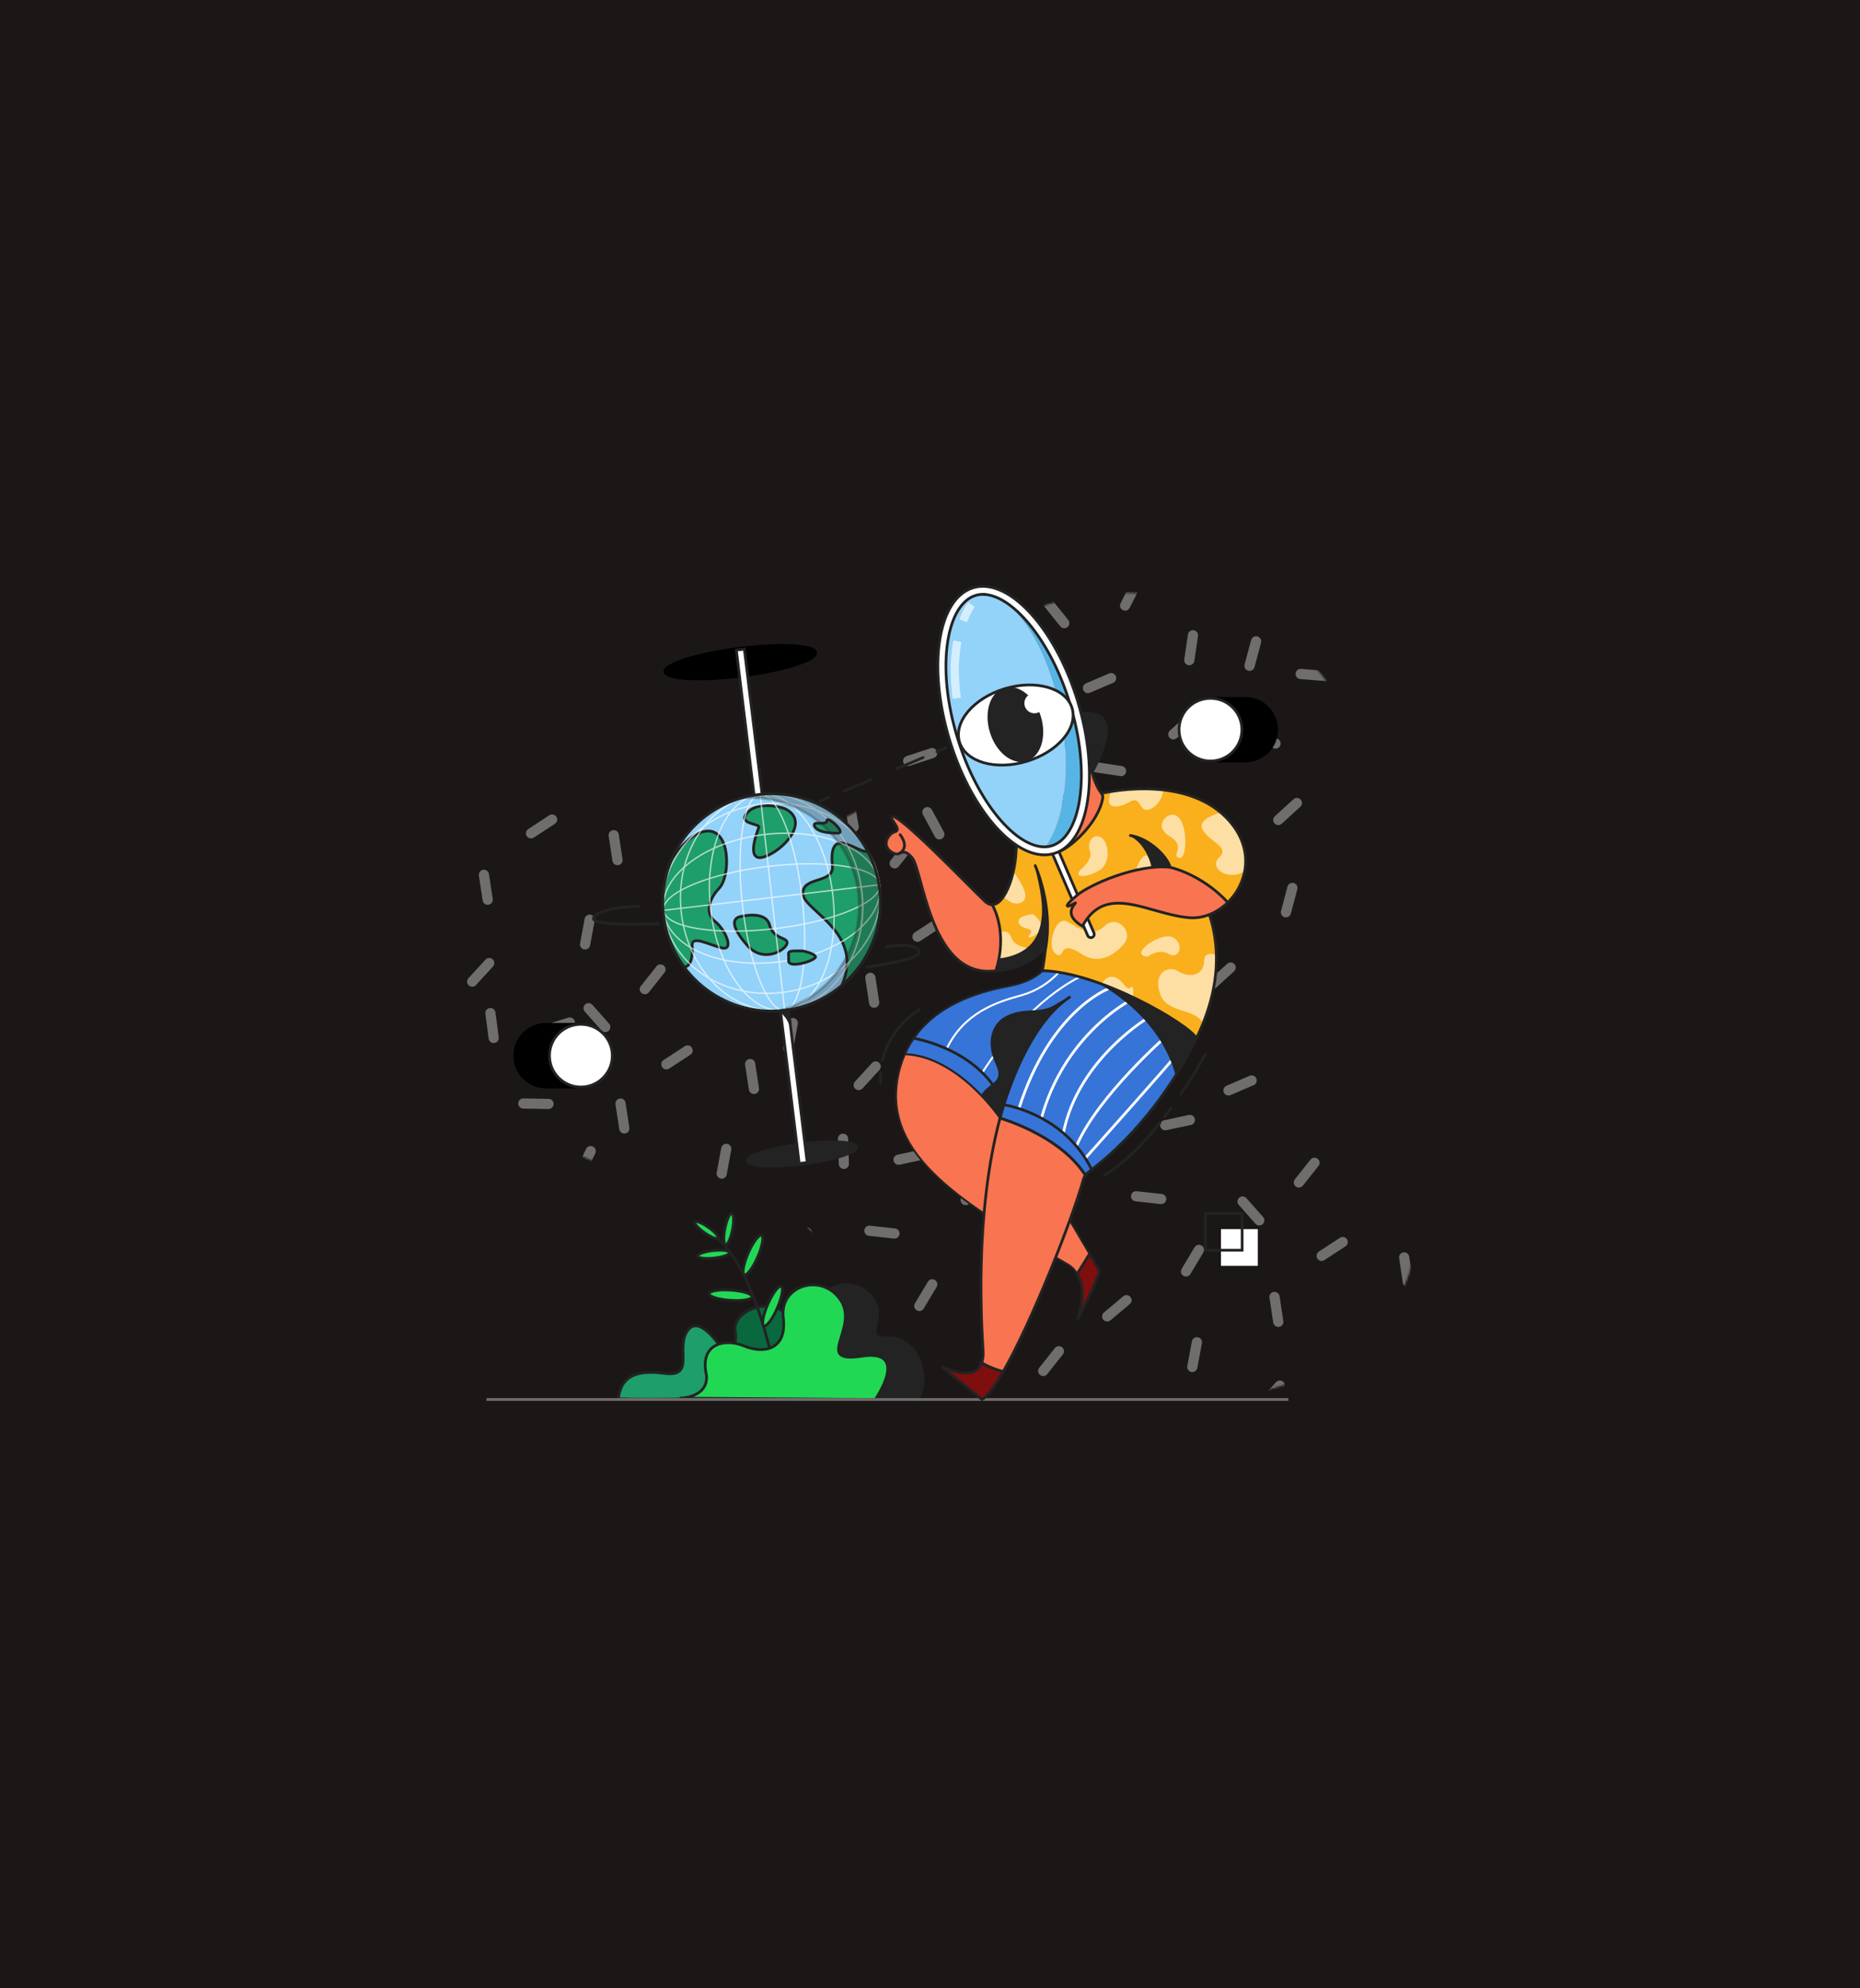 <svg width="958" height="1024" viewBox="0 0 958 1024" fill="none" xmlns="http://www.w3.org/2000/svg">
<rect width="958" height="1024" fill="#1C1717"/>
<mask id="mask0_257087_979" style="mask-type:luminance" maskUnits="userSpaceOnUse" x="229" y="305" width="500" height="417">
<path fill-rule="evenodd" clip-rule="evenodd" d="M401.704 430.866C401.704 430.866 454.881 423.538 461.492 394.806C468.104 366.075 516.698 279.504 623.15 312.699C750.761 352.499 674.085 462.164 658.585 479.88C643.085 497.595 635.332 565.575 696.232 587.125C757.132 608.675 740.497 731.364 583.556 721.429C426.616 711.493 444.881 608.752 355.758 608.164C266.635 607.577 202.958 520.255 239.499 448.694C276.04 377.132 385.099 439.298 401.704 430.866Z" fill="white"/>
</mask>
<g mask="url(#mask0_257087_979)">
<g opacity="0.37">
<path xmlns="http://www.w3.org/2000/svg" d="M382.205 348.109C403.654 345.37 420.636 339.989 420.137 336.091C419.637 332.192 401.844 331.252 380.396 333.991C358.947 336.73 341.964 342.111 342.464 346.009C342.964 349.908 360.756 350.848 382.205 348.109Z" fill="#232323" stroke="#232323" stroke-width="1.41"/>
<path d="M690.129 637.519C691.343 636.725 692.972 637.065 693.768 638.277C694.564 639.49 694.225 641.116 693.011 641.91L682.149 649.014C680.935 649.808 679.306 649.468 678.51 648.256C677.714 647.043 678.053 645.417 679.267 644.623L690.129 637.519Z" fill="white"/>
<path d="M653.846 668.39C653.627 666.954 654.614 665.614 656.05 665.396C657.485 665.178 658.826 666.166 659.045 667.601L660.994 680.405C661.212 681.84 660.226 683.181 658.79 683.399C657.354 683.616 656.013 682.629 655.795 681.194L653.846 668.39Z" fill="white"/>
<path d="M674.985 597.247C675.887 596.11 677.541 595.919 678.679 596.819C679.817 597.719 680.009 599.37 679.106 600.507L671.046 610.663C670.143 611.8 668.489 611.991 667.351 611.091C666.213 610.191 666.022 608.539 666.924 607.403L674.985 597.247Z" fill="white"/>
<path d="M720.616 648.016C720.397 646.58 721.384 645.24 722.82 645.022C724.255 644.804 725.596 645.792 725.815 647.227L727.764 660.031C727.982 661.466 726.996 662.807 725.56 663.025C724.124 663.242 722.783 662.255 722.565 660.819L720.616 648.016Z" fill="white"/>
<path d="M657.239 711.878C658.219 710.807 659.882 710.732 660.954 711.71C662.026 712.687 662.101 714.348 661.122 715.418L652.367 724.986C651.387 726.056 649.724 726.132 648.652 725.154C647.58 724.176 647.504 722.516 648.484 721.446L657.239 711.878Z" fill="white"/>
<path d="M708.317 690.842C708.581 689.415 709.953 688.471 711.381 688.735C712.809 688.998 713.752 690.369 713.488 691.797L711.128 704.532C710.864 705.96 709.491 706.903 708.064 706.64C706.636 706.376 705.692 705.005 705.957 703.577L708.317 690.842Z" fill="white"/>
<path d="M613.887 690.837C614.151 689.409 615.523 688.465 616.951 688.729C618.379 688.993 619.322 690.364 619.058 691.792L616.698 704.527C616.433 705.954 615.061 706.898 613.633 706.634C612.205 706.371 611.262 704.999 611.527 703.572L613.887 690.837Z" fill="white"/>
<path d="M638.021 620.565C637.06 619.478 637.163 617.819 638.252 616.86C639.341 615.901 641.002 616.004 641.964 617.091L650.555 626.805C651.516 627.892 651.413 629.551 650.324 630.51C649.236 631.47 647.574 631.366 646.613 630.279L638.021 620.565Z" fill="white"/>
<path d="M352.693 538.835C353.912 538.038 355.548 538.379 356.347 539.597C357.145 540.815 356.805 542.448 355.586 543.245L344.677 550.374C343.458 551.171 341.823 550.83 341.024 549.612C340.225 548.394 340.566 546.761 341.785 545.965L352.693 538.835Z" fill="white"/>
<path d="M317.008 568.8C316.79 567.364 317.777 566.024 319.212 565.806C320.648 565.589 321.989 566.576 322.208 568.011L324.157 580.815C324.375 582.251 323.388 583.591 321.953 583.809C320.517 584.026 319.176 583.039 318.957 581.604L317.008 568.8Z" fill="white"/>
<path d="M338.125 497.686C339.027 496.549 340.681 496.357 341.819 497.258C342.957 498.158 343.149 499.809 342.247 500.946L334.186 511.102C333.284 512.238 331.63 512.43 330.491 511.53C329.353 510.63 329.162 508.978 330.064 507.842L338.125 497.686Z" fill="white"/>
<path d="M383.767 548.427C383.548 546.991 384.535 545.651 385.971 545.433C387.406 545.216 388.747 546.203 388.966 547.638L390.915 560.442C391.133 561.878 390.147 563.218 388.711 563.436C387.275 563.653 385.934 562.666 385.716 561.231L383.767 548.427Z" fill="white"/>
<path d="M320.405 612.301C321.385 611.231 323.048 611.155 324.12 612.133C325.192 613.111 325.267 614.771 324.288 615.842L315.533 625.409C314.553 626.48 312.89 626.555 311.818 625.577C310.746 624.6 310.67 622.939 311.65 621.869L320.405 612.301Z" fill="white"/>
<path d="M371.482 591.249C371.747 589.821 373.119 588.878 374.547 589.141C375.975 589.405 376.918 590.776 376.653 592.204L374.294 604.939C374.029 606.366 372.657 607.31 371.229 607.046C369.801 606.783 368.858 605.412 369.123 603.984L371.482 591.249Z" fill="white"/>
<path d="M277.058 591.244C277.323 589.816 278.695 588.872 280.123 589.136C281.551 589.4 282.494 590.771 282.229 592.199L279.869 604.933C279.605 606.361 278.233 607.305 276.805 607.041C275.377 606.777 274.434 605.406 274.698 603.978L277.058 591.244Z" fill="white"/>
<path d="M301.18 520.999C300.219 519.912 300.322 518.253 301.411 517.294C302.499 516.334 304.161 516.438 305.122 517.525L313.714 527.239C314.675 528.326 314.572 529.985 313.483 530.944C312.395 531.904 310.733 531.8 309.771 530.713L301.18 520.999Z" fill="white"/>
<path d="M282.914 419.908C284.128 419.114 285.757 419.453 286.553 420.666C287.349 421.879 287.01 423.505 285.796 424.299L274.934 431.403C273.72 432.197 272.091 431.857 271.295 430.645C270.499 429.432 270.838 427.805 272.052 427.012L282.914 419.908Z" fill="white"/>
<path d="M246.635 450.962C246.417 449.525 247.406 448.183 248.843 447.966C250.281 447.748 251.623 448.737 251.842 450.175L253.788 462.996C254.006 464.433 253.017 465.775 251.579 465.993C250.142 466.21 248.8 465.221 248.581 463.783L246.635 450.962Z" fill="white"/>
<path d="M267.747 379.645C268.649 378.508 270.303 378.316 271.441 379.216C272.58 380.117 272.771 381.768 271.869 382.905L263.808 393.061C262.906 394.197 261.252 394.389 260.113 393.489C258.975 392.588 258.784 390.937 259.686 389.801L267.747 379.645Z" fill="white"/>
<path d="M313.494 430.576C313.276 429.138 314.264 427.797 315.702 427.579C317.139 427.362 318.482 428.351 318.7 429.788L320.646 442.609C320.864 444.047 319.876 445.389 318.438 445.606C317 445.824 315.658 444.834 315.44 443.397L313.494 430.576Z" fill="white"/>
<path d="M250.037 494.257C251.016 493.186 252.68 493.111 253.752 494.089C254.824 495.066 254.899 496.727 253.92 497.797L245.165 507.365C244.185 508.436 242.522 508.511 241.45 507.533C240.377 506.556 240.302 504.895 241.282 503.825L250.037 494.257Z" fill="white"/>
<path d="M301.123 473.208C301.388 471.78 302.76 470.837 304.188 471.1C305.616 471.364 306.559 472.735 306.295 474.163L303.935 486.898C303.67 488.325 302.298 489.269 300.87 489.005C299.442 488.742 298.499 487.371 298.764 485.943L301.123 473.208Z" fill="white"/>
<path d="M230.813 402.963C229.852 401.876 229.955 400.217 231.043 399.258C232.132 398.299 233.794 398.402 234.755 399.489L243.346 409.203C244.308 410.29 244.205 411.949 243.116 412.908C242.027 413.868 240.366 413.764 239.404 412.677L230.813 402.963Z" fill="white"/>
<path d="M282.569 565.956C284.018 565.981 285.172 567.177 285.147 568.626C285.122 570.076 283.926 571.23 282.477 571.205L269.487 570.979C268.038 570.953 266.883 569.758 266.909 568.309C266.934 566.859 268.13 565.705 269.579 565.73L282.569 565.956Z" fill="white"/>
<path d="M235.191 571.09C235.819 569.781 237.39 569.228 238.7 569.854C240.009 570.48 240.562 572.048 239.934 573.357L234.329 585.04C233.701 586.349 232.13 586.903 230.821 586.276C229.511 585.65 228.958 584.082 229.586 582.773L235.191 571.09Z" fill="white"/>
<path d="M292.701 524.123C294.085 523.691 295.558 524.462 295.992 525.845C296.426 527.229 295.655 528.701 294.271 529.133L281.874 533.004C280.49 533.436 279.016 532.665 278.583 531.282C278.149 529.898 278.92 528.426 280.304 527.994L292.701 524.123Z" fill="white"/>
<path d="M301.866 591.731C302.494 590.422 304.065 589.868 305.375 590.494C306.685 591.12 307.237 592.689 306.609 593.998L301.004 605.681C300.377 606.99 298.806 607.543 297.496 606.917C296.186 606.291 295.634 604.722 296.262 603.413L301.866 591.731Z" fill="white"/>
<path d="M267.582 620.24C268.604 619.21 270.269 619.202 271.301 620.222C272.333 621.241 272.341 622.903 271.32 623.934L262.186 633.143C261.165 634.174 259.5 634.182 258.468 633.162C257.436 632.142 257.427 630.481 258.449 629.45L267.582 620.24Z" fill="white"/>
<path d="M249.988 522.126C249.799 520.689 250.811 519.371 252.249 519.182C253.687 518.994 255.006 520.006 255.195 521.444L256.881 534.265C257.07 535.703 256.058 537.021 254.62 537.209C253.183 537.398 251.864 536.385 251.675 534.947L249.988 522.126Z" fill="white"/>
<path d="M481.965 473.163C483.179 472.369 484.808 472.709 485.604 473.921C486.4 475.134 486.061 476.76 484.847 477.554L473.985 484.658C472.771 485.452 471.142 485.112 470.346 483.9C469.55 482.687 469.889 481.061 471.103 480.267L481.965 473.163Z" fill="white"/>
<path d="M445.692 504.02C445.474 502.584 446.46 501.244 447.896 501.026C449.332 500.808 450.673 501.796 450.891 503.231L452.84 516.035C453.059 517.47 452.072 518.811 450.636 519.028C449.201 519.246 447.86 518.259 447.641 516.823L445.692 504.02Z" fill="white"/>
<path d="M466.811 432.89C467.713 431.753 469.368 431.561 470.506 432.462C471.644 433.362 471.835 435.013 470.933 436.15L462.872 446.306C461.97 447.442 460.316 447.634 459.178 446.734C458.04 445.834 457.848 444.182 458.75 443.046L466.811 432.89Z" fill="white"/>
<path d="M512.456 483.647C512.238 482.211 513.224 480.871 514.66 480.653C516.096 480.435 517.437 481.423 517.655 482.858L519.604 495.662C519.823 497.097 518.836 498.438 517.4 498.655C515.965 498.873 514.624 497.886 514.405 496.45L512.456 483.647Z" fill="white"/>
<path d="M449.09 547.516C450.07 546.446 451.733 546.37 452.805 547.348C453.877 548.326 453.952 549.986 452.973 551.057L444.218 560.624C443.238 561.695 441.575 561.77 440.503 560.792C439.431 559.815 439.356 558.154 440.335 557.084L449.09 547.516Z" fill="white"/>
<path d="M500.169 526.47C500.434 525.042 501.806 524.099 503.234 524.362C504.662 524.626 505.605 525.997 505.34 527.425L502.981 540.16C502.716 541.588 501.344 542.531 499.916 542.268C498.488 542.004 497.545 540.633 497.81 539.205L500.169 526.47Z" fill="white"/>
<path d="M405.739 526.465C406.003 525.037 407.375 524.093 408.803 524.357C410.231 524.621 411.174 525.992 410.91 527.42L408.55 540.154C408.285 541.582 406.913 542.526 405.485 542.262C404.057 541.999 403.114 540.627 403.379 539.2L405.739 526.465Z" fill="white"/>
<path d="M429.862 456.209C428.901 455.122 429.004 453.463 430.093 452.503C431.181 451.544 432.843 451.647 433.804 452.734L442.396 462.448C443.357 463.535 443.254 465.194 442.165 466.154C441.077 467.113 439.415 467.01 438.454 465.923L429.862 456.209Z" fill="white"/>
<path d="M543.313 694.326C544.215 693.19 545.869 692.998 547.007 693.898C548.145 694.798 548.337 696.45 547.435 697.586L539.374 707.742C538.472 708.879 536.818 709.071 535.679 708.17C534.541 707.27 534.35 705.619 535.252 704.482L543.313 694.326Z" fill="white"/>
<path d="M506.345 717.638C505.384 716.552 505.487 714.893 506.576 713.933C507.664 712.974 509.326 713.077 510.287 714.164L518.879 723.878C519.84 724.965 519.737 726.624 518.648 727.584C517.56 728.543 515.898 728.44 514.936 727.353L506.345 717.638Z" fill="white"/>
<path d="M678.526 509.493C679.861 510.058 680.483 511.597 679.917 512.93C679.351 514.264 677.81 514.887 676.475 514.323L664.526 509.266C663.191 508.701 662.569 507.162 663.135 505.829C663.701 504.495 665.242 503.872 666.577 504.436L678.526 509.493Z" fill="white"/>
<path d="M632.079 496.377C633.152 495.4 634.814 495.476 635.793 496.547C636.772 497.618 636.696 499.278 635.624 500.255L626.033 508.991C624.961 509.968 623.298 509.892 622.319 508.821C621.34 507.75 621.416 506.09 622.488 505.113L632.079 496.377Z" fill="white"/>
<path d="M703.01 474.387C704.455 474.505 705.531 475.771 705.413 477.216C705.295 478.661 704.028 479.737 702.583 479.619L689.635 478.566C688.19 478.448 687.114 477.181 687.232 475.737C687.35 474.292 688.617 473.216 690.062 473.333L703.01 474.387Z" fill="white"/>
<path d="M686.135 540.479C687.207 539.502 688.87 539.578 689.849 540.649C690.828 541.72 690.752 543.38 689.679 544.357L680.089 553.093C679.016 554.07 677.353 553.994 676.374 552.923C675.396 551.852 675.472 550.192 676.544 549.215L686.135 540.479Z" fill="white"/>
<path d="M597.727 523.37C599.16 523.588 600.145 524.927 599.926 526.36C599.707 527.793 598.368 528.778 596.935 528.559L584.092 526.605C582.659 526.386 581.674 525.048 581.893 523.615C582.112 522.182 583.451 521.197 584.885 521.415L597.727 523.37Z" fill="white"/>
<path d="M643.636 554.083C644.969 553.511 646.514 554.127 647.087 555.459C647.661 556.791 647.045 558.334 645.713 558.906L633.78 564.026C632.447 564.598 630.902 563.981 630.329 562.65C629.755 561.318 630.371 559.775 631.703 559.203L643.636 554.083Z" fill="white"/>
<path d="M591.189 475.69C592.521 475.118 594.066 475.734 594.64 477.066C595.213 478.398 594.598 479.941 593.266 480.513L581.333 485.633C580 486.205 578.455 485.589 577.881 484.257C577.308 482.925 577.923 481.382 579.256 480.81L591.189 475.69Z" fill="white"/>
<path d="M663.111 456.669C663.483 455.265 664.923 454.428 666.327 454.799C667.73 455.169 668.567 456.608 668.195 458.011L664.876 470.532C664.504 471.935 663.065 472.773 661.661 472.402C660.257 472.031 659.42 470.593 659.792 469.189L663.111 456.669Z" fill="white"/>
<path d="M658.003 380.539C659.337 381.106 659.959 382.646 659.391 383.98C658.823 385.314 657.28 385.937 655.945 385.37L643.992 380.298C642.657 379.731 642.035 378.191 642.604 376.857C643.172 375.523 644.714 374.9 646.049 375.467L658.003 380.539Z" fill="white"/>
<path d="M612.155 367.543C613.228 366.566 614.891 366.642 615.869 367.713C616.848 368.784 616.772 370.444 615.7 371.421L606.109 380.157C605.037 381.134 603.374 381.058 602.395 379.987C601.416 378.916 601.492 377.256 602.565 376.279L612.155 367.543Z" fill="white"/>
<path d="M683.085 345.56C684.53 345.678 685.606 346.944 685.488 348.389C685.37 349.834 684.103 350.91 682.658 350.792L669.709 349.739C668.264 349.621 667.189 348.355 667.307 346.91C667.425 345.465 668.692 344.389 670.137 344.506L683.085 345.56Z" fill="white"/>
<path d="M666.204 411.651C667.277 410.674 668.94 410.75 669.919 411.821C670.898 412.892 670.822 414.552 669.749 415.529L660.159 424.265C659.086 425.242 657.423 425.166 656.444 424.095C655.465 423.024 655.541 421.364 656.614 420.387L666.204 411.651Z" fill="white"/>
<path d="M577.803 394.534C579.236 394.752 580.22 396.091 580.002 397.524C579.783 398.957 578.443 399.942 577.01 399.724L564.168 397.769C562.734 397.55 561.75 396.212 561.969 394.779C562.188 393.346 563.527 392.361 564.96 392.579L577.803 394.534Z" fill="white"/>
<path d="M623.711 425.245C625.044 424.673 626.589 425.289 627.162 426.621C627.736 427.952 627.121 429.496 625.788 430.067L613.855 435.188C612.522 435.759 610.977 435.143 610.404 433.811C609.83 432.48 610.446 430.937 611.778 430.365L623.711 425.245Z" fill="white"/>
<path d="M571.264 346.852C572.597 346.28 574.142 346.896 574.715 348.228C575.289 349.56 574.673 351.103 573.341 351.675L561.408 356.795C560.075 357.367 558.53 356.751 557.957 355.419C557.383 354.087 557.999 352.544 559.331 351.972L571.264 346.852Z" fill="white"/>
<path d="M644.409 329.651C644.787 328.242 646.235 327.406 647.644 327.783C649.052 328.16 649.888 329.607 649.51 331.016L646.136 343.579C645.758 344.987 644.31 345.823 642.901 345.446C641.492 345.069 640.657 343.622 641.035 342.214L644.409 329.651Z" fill="white"/>
<path d="M442.282 425.473C442.529 426.91 441.564 428.275 440.126 428.522C438.689 428.768 437.323 427.803 437.076 426.365L434.87 413.544C434.623 412.107 435.588 410.741 437.025 410.495C438.463 410.249 439.829 411.214 440.076 412.652L442.282 425.473Z" fill="white"/>
<path d="M429.079 380.995C430.481 381.361 431.32 382.795 430.952 384.198C430.584 385.6 429.148 386.44 427.746 386.073L415.18 382.786C413.777 382.42 412.938 380.986 413.306 379.583C413.674 378.181 415.11 377.342 416.512 377.708L429.079 380.995Z" fill="white"/>
<path d="M486.128 428.472C486.817 429.75 486.338 431.343 485.059 432.03C483.781 432.717 482.186 432.237 481.497 430.96L475.349 419.551C474.66 418.274 475.138 416.681 476.417 415.994C477.696 415.307 479.291 415.786 479.98 417.064L486.128 428.472Z" fill="white"/>
<path d="M421.386 450.268C422.789 450.635 423.627 452.069 423.259 453.471C422.891 454.874 421.456 455.713 420.053 455.346L407.487 452.06C406.085 451.693 405.246 450.259 405.614 448.857C405.982 447.454 407.417 446.615 408.82 446.982L421.386 450.268Z" fill="white"/>
<path d="M387.695 366.882C388.293 368.205 387.704 369.76 386.38 370.356C385.057 370.952 383.499 370.363 382.901 369.04L377.568 357.231C376.97 355.908 377.559 354.352 378.883 353.757C380.206 353.161 381.764 353.75 382.362 355.073L387.695 366.882Z" fill="white"/>
<path d="M386.404 421.486C387.609 422.297 387.926 423.93 387.112 425.134C386.299 426.337 384.664 426.655 383.459 425.843L372.681 418.584C371.476 417.773 371.159 416.14 371.972 414.937C372.786 413.733 374.421 413.416 375.626 414.227L386.404 421.486Z" fill="white"/>
<path d="M424.24 335.488C425.446 336.294 425.768 337.924 424.961 339.128C424.153 340.333 422.52 340.656 421.314 339.85L410.523 332.639C409.317 331.833 408.995 330.203 409.803 328.999C410.61 327.794 412.243 327.471 413.449 328.277L424.24 335.488Z" fill="white"/>
<path d="M479.286 385.391C480.664 384.941 482.147 385.694 482.599 387.071C483.05 388.449 482.299 389.931 480.92 390.381L468.574 394.412C467.196 394.861 465.713 394.109 465.261 392.732C464.81 391.354 465.561 389.872 466.939 389.422L479.286 385.391Z" fill="white"/>
<path d="M581.839 313.092C581.185 314.389 579.604 314.911 578.307 314.259C577.01 313.607 576.489 312.027 577.142 310.731L582.979 299.162C583.633 297.866 585.214 297.344 586.511 297.996C587.808 298.648 588.33 300.227 587.676 301.523L581.839 313.092Z" fill="white"/>
<path d="M615.167 340.389C614.956 341.826 613.62 342.82 612.183 342.609C610.746 342.399 609.753 341.063 609.964 339.627L611.848 326.814C612.059 325.377 613.395 324.383 614.832 324.593C616.269 324.804 617.262 326.139 617.051 327.576L615.167 340.389Z" fill="white"/>
<path d="M550.2 319.316C551.108 320.448 550.925 322.1 549.792 323.006C548.658 323.913 547.003 323.73 546.095 322.598L537.981 312.484C537.073 311.352 537.256 309.7 538.389 308.794C539.523 307.887 541.178 308.071 542.086 309.202L550.2 319.316Z" fill="white"/>
<path d="M635.432 301.741C636.807 302.201 637.548 303.688 637.087 305.062C636.625 306.437 635.137 307.178 633.762 306.719L621.445 302.6C620.07 302.14 619.329 300.653 619.79 299.279C620.252 297.904 621.74 297.162 623.115 297.622L635.432 301.741Z" fill="white"/>
<path d="M598.35 614.938C599.791 615.096 600.831 616.392 600.672 617.833C600.514 619.274 599.217 620.314 597.776 620.157L584.862 618.743C583.421 618.585 582.382 617.289 582.54 615.848C582.698 614.407 583.995 613.367 585.436 613.524L598.35 614.938Z" fill="white"/>
<path d="M550.76 615.747C551.505 614.501 553.12 614.094 554.367 614.837C555.614 615.58 556.021 617.192 555.276 618.438L548.623 629.561C547.877 630.807 546.263 631.214 545.016 630.471C543.769 629.728 543.362 628.116 544.107 626.87L550.76 615.747Z" fill="white"/>
<path d="M612.309 574.259C613.727 573.955 615.123 574.857 615.428 576.275C615.733 577.692 614.831 579.087 613.413 579.391L600.712 582.114C599.295 582.418 597.898 581.515 597.594 580.098C597.289 578.681 598.191 577.285 599.608 576.981L612.309 574.259Z" fill="white"/>
<path d="M615.263 642.393C616.008 641.147 617.623 640.74 618.87 641.483C620.117 642.226 620.524 643.838 619.778 645.084L613.125 656.207C612.38 657.453 610.766 657.86 609.519 657.117C608.272 656.374 607.865 654.762 608.61 653.516L615.263 642.393Z" fill="white"/>
<path d="M525.665 651.508C527.101 651.304 528.43 652.302 528.635 653.737C528.84 655.172 527.843 656.501 526.407 656.705L513.546 658.534C512.111 658.739 510.781 657.741 510.576 656.306C510.372 654.87 511.369 653.541 512.804 653.337L525.665 651.508Z" fill="white"/>
<path d="M578.508 667.663C579.62 666.731 581.278 666.875 582.212 667.984C583.146 669.094 583.003 670.75 581.891 671.682L571.951 680.02C570.839 680.952 569.181 680.808 568.247 679.699C567.313 678.589 567.456 676.933 568.568 676.001L578.508 667.663Z" fill="white"/>
<path d="M505.623 607.717C506.734 606.785 508.393 606.929 509.327 608.039C510.261 609.149 510.117 610.804 509.006 611.736L499.066 620.074C497.954 621.007 496.296 620.863 495.362 619.753C494.427 618.643 494.571 616.988 495.682 616.055L505.623 607.717Z" fill="white"/>
<path d="M568.936 568.832C568.886 567.381 570.023 566.164 571.474 566.115C572.925 566.065 574.142 567.202 574.192 568.653L574.633 581.596C574.683 583.047 573.546 584.264 572.095 584.313C570.643 584.363 569.427 583.226 569.377 581.775L568.936 568.832Z" fill="white"/>
<path d="M461 632.698C462.441 632.856 463.481 634.152 463.323 635.593C463.164 637.034 461.868 638.074 460.427 637.916L447.513 636.502C446.072 636.345 445.032 635.048 445.19 633.607C445.349 632.167 446.645 631.126 448.086 631.284L461 632.698Z" fill="white"/>
<path d="M413.389 633.511C414.134 632.265 415.749 631.858 416.995 632.601C418.242 633.344 418.649 634.956 417.904 636.202L411.251 647.325C410.506 648.571 408.891 648.978 407.644 648.235C406.397 647.492 405.991 645.88 406.736 644.634L413.389 633.511Z" fill="white"/>
<path d="M474.948 592.012C476.366 591.708 477.762 592.611 478.067 594.028C478.372 595.446 477.47 596.841 476.052 597.145L463.351 599.868C461.933 600.172 460.537 599.269 460.232 597.852C459.927 596.434 460.829 595.039 462.247 594.735L474.948 592.012Z" fill="white"/>
<path d="M477.898 660.157C478.643 658.911 480.257 658.504 481.504 659.247C482.751 659.99 483.158 661.602 482.413 662.848L475.76 673.971C475.015 675.217 473.4 675.624 472.153 674.881C470.906 674.138 470.499 672.526 471.245 671.28L477.898 660.157Z" fill="white"/>
<path d="M388.295 669.266C389.73 669.061 391.06 670.059 391.264 671.495C391.469 672.93 390.472 674.259 389.037 674.463L376.175 676.292C374.74 676.496 373.411 675.498 373.206 674.063C373.001 672.628 373.998 671.299 375.434 671.095L388.295 669.266Z" fill="white"/>
<path d="M441.138 685.421C442.249 684.489 443.908 684.633 444.842 685.742C445.776 686.852 445.632 688.508 444.521 689.44L434.581 697.778C433.469 698.71 431.811 698.566 430.877 697.457C429.942 696.347 430.086 694.691 431.198 693.759L441.138 685.421Z" fill="white"/>
<path d="M368.257 625.486C369.368 624.554 371.026 624.698 371.961 625.807C372.895 626.917 372.751 628.573 371.64 629.505L361.699 637.843C360.588 638.775 358.93 638.631 357.995 637.522C357.061 636.412 357.205 634.756 358.316 633.824L368.257 625.486Z" fill="white"/>
<path d="M431.574 586.582C431.525 585.131 432.661 583.914 434.113 583.865C435.564 583.815 436.781 584.952 436.83 586.403L437.272 599.346C437.321 600.797 436.185 602.014 434.733 602.063C433.282 602.113 432.065 600.976 432.016 599.525L431.574 586.582Z" fill="white"/>
</g>
</g>
<path d="M372.993 696.567C372.993 696.567 360.858 676.121 354.216 685.24C347.575 694.359 358.646 709.556 342.034 707.342C325.422 705.128 319.634 710.542 318.505 720.425C332.987 721.1 375.228 720.12 375.228 720.12C375.228 720.12 377.375 697.395 372.993 696.567Z" fill="#1E9E6A" stroke="#232323" stroke-width="1.41"/>
<path d="M366.811 698.71C366.811 698.71 380.928 698.434 378.71 685.998C376.493 673.561 402.075 666.379 406.587 680.472C411.099 694.565 396.981 713.907 366.811 698.71V698.71Z" fill="#09683D" stroke="#232323" stroke-width="1.41"/>
<path d="M422.586 667.278C422.586 667.278 435.039 655.399 447.221 666.174C459.404 676.949 442.31 690.214 457.221 689.11C472.133 688.006 479.733 708.834 472.751 720.818C464.104 720.073 410.986 720.818 410.986 720.818C410.986 720.818 410.957 668.106 422.586 667.278Z" fill="#232323" stroke="#232323" stroke-width="1.41"/>
<path d="M350.063 720.12C350.063 720.12 364.734 720.12 363.905 708.452C360.028 691.87 373.316 689.11 383.281 693.255C393.246 697.401 405.493 695.358 403.434 678.611C401.375 661.864 423.522 655.293 433.022 669.715C442.522 684.136 418.71 702.369 443.898 698.487C469.086 694.606 450.822 720.801 450.822 720.801L350.063 720.12Z" fill="#21D855" stroke="#232323" stroke-width="1.41"/>
<path d="M663.567 720.801H250.57" stroke="#706d6d" stroke-width="1.41"/>
<path d="M396.328 694.418C396.328 694.418 386.057 648.54 366.811 635.698" stroke="#232323" stroke-width="1.41"/>
<path d="M390.209 647.484C392.661 641.872 393.571 636.853 392.24 636.273C390.909 635.693 387.841 639.773 385.389 645.385C382.936 650.997 382.027 656.016 383.358 656.596C384.689 657.175 387.756 653.096 390.209 647.484Z" fill="#21D855" stroke="#232323" stroke-width="1.41"/>
<path d="M400.32 673.764C402.772 668.152 403.681 663.133 402.35 662.553C401.019 661.974 397.952 666.053 395.499 671.665C393.047 677.277 392.138 682.297 393.469 682.876C394.8 683.456 397.867 679.376 400.32 673.764Z" fill="#21D855" stroke="#232323" stroke-width="1.41"/>
<path d="M387.38 667.869C387.481 666.423 382.602 664.907 376.483 664.483C370.364 664.059 365.323 664.888 365.222 666.334C365.122 667.78 370 669.296 376.119 669.72C382.238 670.144 387.28 669.315 387.38 667.869Z" fill="#21D855" stroke="#232323" stroke-width="1.41"/>
<path d="M367.784 647.981C372.308 647.487 375.881 646.218 375.763 645.148C375.646 644.077 371.883 643.611 367.359 644.105C362.834 644.6 359.262 645.869 359.379 646.939C359.497 648.009 363.259 648.476 367.784 647.981Z" fill="#21D855" stroke="#232323" stroke-width="1.41"/>
<path d="M377.237 633.426C378.124 628.97 377.986 625.187 376.928 624.977C375.87 624.767 374.293 628.21 373.406 632.666C372.519 637.122 372.657 640.905 373.715 641.115C374.773 641.325 376.35 637.882 377.237 633.426Z" fill="#21D855" stroke="#232323" stroke-width="1.41"/>
<path d="M369.802 637.674C370.345 636.901 368.132 634.418 364.86 632.129C361.588 629.839 358.495 628.609 357.953 629.382C357.41 630.155 359.623 632.637 362.895 634.927C366.167 637.217 369.259 638.446 369.802 637.674Z" fill="#21D855" stroke="#232323" stroke-width="1.41"/>
<path d="M382.205 348.109C403.654 345.37 420.636 339.989 420.137 336.091C419.637 332.192 401.844 331.252 380.396 333.991C358.947 336.73 341.964 342.111 342.464 346.009C342.964 349.908 360.756 350.848 382.205 348.109Z" fill="black" stroke="black" stroke-width="1.41"/>
<path d="M413.734 599.483C429.276 597.498 441.582 593.6 441.22 590.776C440.858 587.951 427.965 587.271 412.423 589.255C396.881 591.24 384.576 595.138 384.937 597.963C385.299 600.787 398.192 601.468 413.734 599.483Z" fill="#232323" stroke="#232323" stroke-width="1.41"/>
<path d="M515.051 575.904C517.909 576.562 520.65 577.319 523.286 578.147C532.615 564.777 588.409 520.608 583.221 509.897C577.409 497.877 541.492 483.996 536.927 499.95C536.927 499.95 532.497 505.27 520.527 507.689C510.051 509.803 478.174 515.464 466.045 542.962C493.704 544.06 515.051 575.904 515.051 575.904Z" fill="#3674D8"/>
<path d="M556.227 503.174C556.227 503.174 530.345 514.395 505.922 552.451" stroke="white" stroke-linecap="round"/>
<path d="M545.368 500.755C540.201 506.402 533.561 510.501 526.192 512.593C513.215 516.116 496.545 521.559 487.569 540.191" stroke="white" stroke-linecap="round"/>
<path fill-rule="evenodd" clip-rule="evenodd" d="M515.051 575.904C517.91 576.562 520.651 577.319 523.286 578.147C532.615 564.777 588.409 520.608 583.221 509.897C577.409 497.877 541.492 483.996 536.927 499.95C536.927 499.95 532.498 505.27 520.527 507.689C510.051 509.803 478.174 515.464 466.045 542.962C493.704 544.06 515.051 575.904 515.051 575.904Z" stroke="#232323"/>
<path d="M561.174 645.822C550.251 627.196 525.721 585.611 522.186 581.606C521.674 581.019 522.121 579.844 523.292 578.147C520.651 577.319 517.91 576.562 515.057 575.904C515.057 575.904 493.716 544.06 466.051 542.962C464.217 547.168 462.921 551.587 462.192 556.116C455.757 595.076 494.775 619.691 550.692 651.653C552.361 652.825 553.764 654.336 554.809 656.086L561.174 645.822Z" fill="#F97450" stroke="#232323"/>
<path d="M578.309 512.052C568.486 505.37 551.545 512.252 543.709 517.29C535.68 522.457 527.798 518.394 518.104 523.368C511.292 526.861 507.31 536.08 512.81 547.965C517.545 558.141 509.51 556.873 505.28 564.137C508.833 567.79 512.092 571.717 515.027 575.881C517.886 576.538 520.627 577.296 523.263 578.124C529.562 569.087 557.068 545.975 572.674 528.647C574.698 515.716 584.18 516.045 578.309 512.052Z" fill="#232323"/>
<path d="M568.78 503.473C539.751 514.36 523.739 543.443 515.051 575.904C521.521 577.9 547.233 586.784 558.986 605.334C559.44 604.698 559.992 604.137 560.621 603.672C599.762 574.354 617.68 531.629 617.68 531.629C618.809 513.602 610.915 486.344 568.78 503.473Z" fill="#3674D8"/>
<path d="M570.586 509.41C570.586 509.41 540.91 520.519 524.804 570.96" stroke="white" stroke-width="1.41" stroke-linecap="round"/>
<path d="M580.203 516.391C580.203 516.391 547.886 534.113 536.386 575.904" stroke="white" stroke-width="1.41" stroke-linecap="round"/>
<path d="M592.627 523.367C592.627 523.367 555.468 544.63 547.692 583.59" stroke="white" stroke-width="1.41" stroke-linecap="round"/>
<path d="M600.868 533.526C600.868 533.526 565.798 564.183 554.633 589.797" stroke="white" stroke-width="1.41" stroke-linecap="round"/>
<path d="M558.998 596.532C558.998 596.532 604.827 545.205 605.468 543.714" stroke="white" stroke-width="1.41" stroke-linecap="round"/>
<path d="M571.515 502.404C570.615 502.739 569.709 503.091 568.78 503.467C567.08 504.107 565.433 504.812 563.821 505.569C566.809 507.014 597.003 522.287 605.544 553.995C613.779 541.007 617.703 531.623 617.703 531.623C618.032 526.245 617.562 520.05 615.621 514.454C603.303 508.276 582.868 502.164 571.515 502.404Z" fill="#232323"/>
<path d="M554.985 679.626C563.291 663.878 566.403 654.758 566.403 654.758C566.403 654.758 564.368 651.27 561.174 645.821L554.827 656.085C557.821 661.059 558.621 668.745 554.985 679.626Z" fill="#7F0E0E" stroke="#232323" stroke-width="1.41"/>
<path d="M550.856 513.614C532.357 525.857 520.368 556.027 515.051 575.904C521.521 577.9 547.233 586.784 558.986 605.334C559.44 604.698 559.992 604.137 560.621 603.672C599.762 574.354 617.68 531.629 617.68 531.629C618.785 513.602 610.891 486.344 568.756 503.473" stroke="#232323" stroke-width="1.41" stroke-linecap="round"/>
<path d="M563.703 409.422C558.297 410.511 552.968 411.953 547.751 413.738C547.751 413.738 524.004 419.968 523.362 438.136C522.915 450.89 517.48 465.934 511.045 465.951C514.186 472.152 518.198 484.336 512.81 500.085C524.951 499.14 533.351 494.137 538.627 487.719C538.109 492.17 537.451 496.333 536.904 499.962C565.968 500.584 612.056 527.319 616.209 534.783C656.921 451.042 563.703 409.422 563.703 409.422Z" fill="#F9B01C"/>
<g opacity="0.6">
<path d="M587.821 442.34C587.821 442.34 581.415 450.966 587.821 455.669C594.227 460.373 594.227 433.702 587.821 442.34Z" fill="white"/>
<path d="M626.492 491.911C623.421 490.837 620.28 490.778 620.174 494.976C619.968 503.267 611.663 503.444 606.892 500.261C602.121 497.078 593.51 500.619 597.545 512.005C601.174 522.222 615.192 518.928 619.674 527.031C624.78 514.272 626.757 502.575 626.492 491.911Z" fill="white"/>
<path d="M579.28 485.652C579.28 485.652 569.327 499.421 556.968 491.295C544.609 483.168 548.904 494.876 543.78 491.295C538.657 487.713 543.686 471.33 549.662 474.671C555.639 478.012 562.445 483.168 568.792 477.049C575.139 470.931 583.639 479.228 579.28 485.652Z" fill="white"/>
<path d="M556.427 448.142C556.427 448.142 562.933 442.751 561.451 438.605C559.968 434.46 561.921 429.692 566.404 430.972C570.886 432.252 572.674 444.237 566.404 448.171C560.133 452.105 552.657 452.34 556.427 448.142Z" fill="white"/>
<path d="M583.469 513.614C584.057 510.378 583.592 507.343 582.457 508.564C580.027 511.165 578.033 503.062 572.633 503.062C570.169 503.062 568.48 504.859 567.375 506.802C572.863 508.828 578.304 511.159 583.469 513.614Z" fill="white"/>
<path d="M521.939 448.969C520.763 454.107 518.933 458.829 516.745 461.976C519.098 463.491 521.969 466.762 526.157 464.759C531.233 462.328 525.28 453.379 521.939 448.969Z" fill="white"/>
<path d="M534.616 491.776C534.28 487.131 523.345 489.78 520.939 482.968C519.763 479.545 517.41 479.392 515.222 480.273C515.878 486.962 515.063 493.714 512.833 500.056C522.251 499.339 529.416 496.157 534.616 491.776Z" fill="white"/>
<path d="M531.939 470.854C531.939 470.854 523.051 471.559 524.798 475.499C526.545 479.439 533.698 477.331 530.221 481.494C526.745 485.657 543.568 479.269 531.939 470.854Z" fill="white"/>
<path d="M591.027 492.763C591.027 492.763 596.716 488.23 601.91 491.295C607.104 494.36 610.298 486.679 604.445 482.956C598.592 479.234 580.557 491.788 591.027 492.763Z" fill="white"/>
</g>
<path d="M511.045 465.939C509.804 465.939 508.528 465.399 507.239 464.178C497.998 455.37 462.328 418.106 459.281 420.59C458.104 421.906 464.787 427.325 461.045 428.365C457.304 429.404 453.916 435.411 459.14 438.829C464.363 442.246 464.057 435.411 469.663 441.624C475.269 447.836 478.863 500.643 509.38 500.244C510.557 500.244 511.733 500.161 512.833 500.073C518.198 484.325 514.186 472.14 511.045 465.939Z" fill="#F97450"/>
<path fill-rule="evenodd" clip-rule="evenodd" d="M563.704 409.422C558.297 410.511 552.968 411.953 547.751 413.738C547.751 413.738 524.004 419.968 523.363 438.136C522.827 453.344 515.228 471.812 507.239 464.178C497.998 455.37 462.328 418.107 459.281 420.59C458.104 421.906 464.787 427.326 461.045 428.365C457.304 429.404 453.916 435.411 459.14 438.829C464.363 442.246 464.057 435.411 469.663 441.624C475.269 447.836 478.863 500.643 509.38 500.244C523.404 500.056 532.91 494.724 538.651 487.707C538.133 492.158 537.474 496.321 536.927 499.95C565.992 500.572 612.08 527.307 616.233 534.771C656.921 451.042 563.704 409.422 563.704 409.422Z" stroke="#232323" stroke-width="1.41"/>
<path d="M632.403 464.783C642.703 454.654 646.579 436.633 631.874 421.407C609.45 398.2 567.327 408.635 567.327 408.635C556.033 410.432 552.704 433.567 566.403 427.214C569.686 425.693 578.992 429.809 582.227 430.32C592.503 431.935 601.509 441.753 602.668 446.691C617.28 450.179 627.944 460.026 632.403 464.783Z" fill="#F9B01C"/>
<g opacity="0.6">
<path d="M628.709 418.465C623.768 419.962 617.038 422.88 619.344 427.214C622.874 433.843 633.88 436.022 627.856 441.671C622.562 446.644 631.927 454.154 641.05 448.758C642.697 440.103 640.462 430.285 631.874 421.406C630.87 420.373 629.813 419.391 628.709 418.465V418.465Z" fill="white"/>
<path d="M600.797 420.637C600.797 420.637 594.209 425.734 602.72 430.913C611.232 436.092 602.603 440.972 607.538 441.847C612.473 442.722 611.938 413.884 600.797 420.637Z" fill="white"/>
<path d="M572.333 407.66C570.897 411.26 570.103 415.576 574.65 415.358C582.391 414.982 583.909 408.312 587.821 415.358C590.838 420.819 599.685 412.422 598.897 406.815C590.044 405.924 581.111 406.208 572.333 407.66Z" fill="white"/>
</g>
<path d="M594.327 453.221C594.327 453.221 593.497 436.779 582.286 430.737C587.168 430.737 602.527 438.089 603.362 450.625C601.18 460.267 594.327 453.221 594.327 453.221Z" fill="#232323"/>
<path d="M540.974 437.201C540.592 436.314 541.001 435.286 541.889 434.904C542.777 434.523 543.807 434.933 544.189 435.821L563.44 480.483C563.822 481.371 563.412 482.399 562.525 482.781C561.637 483.162 560.607 482.752 560.225 481.864L540.974 437.201Z" fill="white" stroke="#232323" stroke-width="1.41" stroke-linecap="round"/>
<path d="M554.78 461.06C547.003 467.519 549.103 467.965 554.227 464.789C550.627 468.658 550.174 472.587 557.503 477.049C569.685 454.254 591.732 471.007 612.632 472.663C619.82 473.25 626.997 470.091 632.403 464.783C627.944 460.026 617.279 450.179 602.668 446.691C585.503 444.894 561.35 455.593 554.78 461.06Z" fill="#F97450"/>
<path d="M567.327 408.635C567.327 408.635 609.45 398.2 631.874 421.407C646.58 436.633 642.703 454.654 632.403 464.783C626.997 470.068 619.821 473.238 612.633 472.663C591.733 471.007 569.692 454.254 557.504 477.049C550.38 472.716 550.61 468.881 553.927 465.123C553.945 465.109 553.954 465.086 553.95 465.063C553.946 465.04 553.93 465.021 553.909 465.013C553.887 465.005 553.863 465.009 553.845 465.023C549.004 467.959 547.198 467.372 554.78 461.06C561.362 455.593 585.503 444.894 602.668 446.691C601.492 441.753 592.503 431.935 582.227 430.32" stroke="#232323" stroke-width="1.41" stroke-linecap="round"/>
<path d="M560.922 390.097C560.922 390.097 562.31 402.334 567.327 408.635C567.876 409.318 568.107 410.202 567.963 411.066C565.751 424.249 550.48 437.208 545.375 438.605C545.063 435.605 553.61 411.324 547.31 404.83C545.21 402.663 554.398 383.855 560.922 390.097Z" fill="#F97450" stroke="#232323" stroke-width="1.41"/>
<path d="M543.051 374.883C543.051 374.883 534.957 383.896 536.927 399.058C538.898 414.219 558.41 410.214 561.01 400.167C563.61 390.121 554.468 360.79 543.051 374.883Z" fill="#F97450"/>
<path d="M543.051 374.883C543.051 374.883 534.957 383.896 536.927 399.058C538.404 410.402 549.751 411.025 556.427 406.386" stroke="#232323" stroke-width="1.41" stroke-linecap="round"/>
<path d="M562.709 398.735C562.709 398.735 579.139 371.137 564.333 367.32C555.233 364.971 549.903 369.287 550.315 362.035C550.727 354.783 541.939 349.187 534.021 356.439C526.104 363.691 529.727 388.94 552.703 386.04C552.009 390.097 551.598 396.644 555.197 398.735C554.503 394.037 555.609 389.052 559.068 388.858C562.527 388.664 558.603 397.472 562.709 398.735Z" fill="#232323"/>
<path d="M533.192 445.863C533.192 445.863 542.451 466.139 538.651 487.707" stroke="#232323" stroke-width="1.41" stroke-linecap="round"/>
<path d="M533.192 445.863C533.051 451.665 548.804 489.38 514.563 493.667C514.127 495.832 513.549 497.966 512.833 500.056C524.975 499.11 533.375 494.107 538.651 487.689C542.41 466.133 533.192 445.863 533.192 445.863V445.863Z" fill="#232323"/>
<path d="M555.033 361.101C543.486 323.309 519.368 297.197 501.168 302.758C498.502 303.594 496.068 305.042 494.063 306.985C496.015 305.725 498.198 304.865 500.486 304.455C519.227 301.184 539.956 330.068 546.774 368.97C552.262 400.273 547.074 428.512 535.074 440.068C537.714 440.489 540.415 440.317 542.98 439.563C561.18 434.002 566.574 398.882 555.033 361.101Z" fill="#57B5E5"/>
<path d="M546.774 368.952C539.957 330.05 519.228 301.166 500.486 304.437C498.198 304.847 496.015 305.707 494.063 306.968C481.763 318.571 479.251 348.894 489.116 381.178C499.057 413.691 518.298 437.548 535.075 440.05C547.074 428.494 552.263 400.232 546.774 368.952Z" fill="#93D2F9"/>
<path fill-rule="evenodd" clip-rule="evenodd" d="M501.168 302.757C502.804 302.256 504.505 302.001 506.215 302C523.609 301.994 544.521 326.727 555.039 361.119C566.58 398.899 561.186 434.019 542.986 439.563C541.35 440.058 539.649 440.307 537.939 440.302C520.539 440.302 499.627 415.57 489.115 381.195C477.574 343.421 482.968 308.301 501.168 302.757ZM530.016 321.307C521.881 311.53 513.428 306.14 506.222 306.14L506.239 306.116C504.939 306.122 503.647 306.32 502.404 306.703C495.316 308.864 490.104 317.537 488.116 330.497C485.934 344.736 487.71 362.282 493.116 379.968C497.981 395.975 505.469 410.537 514.139 421.007C522.269 430.784 530.722 436.169 537.933 436.169C539.234 436.162 540.526 435.965 541.769 435.581C548.857 433.421 554.069 424.748 556.057 411.782C558.239 397.572 556.469 380.003 551.057 362.311C546.169 346.31 538.692 331.747 530.016 321.307Z" fill="white"/>
<path d="M506.215 302L506.215 301.295L506.215 301.295L506.215 302ZM501.168 302.757L501.374 303.432L501.375 303.432L501.168 302.757ZM555.039 361.119L555.713 360.913L555.713 360.913L555.039 361.119ZM542.986 439.563L543.19 440.237L543.191 440.237L542.986 439.563ZM537.939 440.302L537.941 439.597H537.939V440.302ZM489.115 381.195L488.441 381.401L488.441 381.401L489.115 381.195ZM506.222 306.14L505.658 305.716L504.81 306.845H506.222V306.14ZM530.016 321.307L530.558 320.856L530.558 320.856L530.016 321.307ZM506.239 306.116L506.803 306.54L507.656 305.404L506.236 305.411L506.239 306.116ZM502.404 306.703L502.61 307.378L502.612 307.377L502.404 306.703ZM488.116 330.497L487.419 330.39L487.419 330.39L488.116 330.497ZM493.116 379.968L493.791 379.763L493.79 379.762L493.116 379.968ZM514.139 421.007L513.596 421.457L513.597 421.458L514.139 421.007ZM537.933 436.169V436.874L537.937 436.874L537.933 436.169ZM541.769 435.581L541.563 434.907L541.561 434.908L541.769 435.581ZM556.057 411.782L555.36 411.675L555.36 411.675L556.057 411.782ZM551.057 362.311L550.383 362.517L550.383 362.517L551.057 362.311ZM506.215 301.295C504.434 301.296 502.664 301.562 500.962 302.083L501.375 303.432C502.943 302.951 504.575 302.706 506.216 302.705L506.215 301.295ZM555.713 360.913C550.432 343.643 542.534 328.775 533.748 318.209C524.987 307.675 515.23 301.292 506.215 301.295L506.216 302.705C514.595 302.702 523.991 308.683 532.664 319.111C541.311 329.509 549.128 344.203 554.364 361.325L555.713 360.913ZM543.191 440.237C552.698 437.342 558.67 426.803 560.862 412.537C563.062 398.215 561.507 379.882 555.713 360.913L554.364 361.325C560.111 380.137 561.63 398.253 559.468 412.323C557.298 426.447 551.474 436.24 542.78 438.888L543.191 440.237ZM537.937 441.007C539.716 441.013 541.487 440.753 543.19 440.237L542.781 438.888C541.212 439.363 539.581 439.602 537.941 439.597L537.937 441.007ZM488.441 381.401C493.72 398.662 501.615 413.526 510.402 424.09C519.163 434.623 528.921 441.007 537.939 441.007V439.597C529.557 439.597 520.159 433.615 511.486 423.188C502.839 412.792 495.023 398.103 489.79 380.989L488.441 381.401ZM500.963 302.083C491.456 304.978 485.484 315.517 483.292 329.783C481.092 344.103 482.647 362.436 488.441 381.401L489.79 380.989C484.043 362.181 482.524 344.065 484.686 329.997C486.856 315.873 492.68 306.08 501.374 303.432L500.963 302.083ZM506.222 306.845C513.103 306.845 521.375 312.025 529.474 321.758L530.558 320.856C522.386 311.035 513.752 305.435 506.222 305.435V306.845ZM505.676 305.693L505.658 305.716L506.785 306.563L506.803 306.54L505.676 305.693ZM502.612 307.377C503.788 307.014 505.012 306.827 506.243 306.821L506.236 305.411C504.866 305.418 503.505 305.626 502.196 306.03L502.612 307.377ZM488.813 330.604C489.798 324.186 491.575 318.872 493.952 314.914C496.329 310.956 499.28 308.393 502.61 307.378L502.199 306.029C498.44 307.175 495.241 310.029 492.743 314.188C490.246 318.346 488.423 323.848 487.419 330.39L488.813 330.604ZM493.79 379.762C488.407 362.149 486.65 344.713 488.813 330.603L487.419 330.39C485.217 344.76 487.014 362.414 492.442 380.174L493.79 379.762ZM514.682 420.558C506.083 410.174 498.634 395.699 493.791 379.763L492.441 380.173C497.328 396.251 504.855 410.901 513.596 421.457L514.682 420.558ZM537.933 435.464C531.046 435.464 522.774 430.289 514.681 420.556L513.597 421.458C521.764 431.279 530.397 436.874 537.933 436.874V435.464ZM541.561 434.908C540.385 435.27 539.161 435.458 537.93 435.464L537.937 436.874C539.306 436.867 540.668 436.659 541.976 436.255L541.561 434.908ZM555.36 411.675C554.375 418.096 552.598 423.412 550.221 427.371C547.844 431.329 544.893 433.892 541.563 434.907L541.974 436.256C545.733 435.11 548.932 432.256 551.43 428.096C553.927 423.937 555.75 418.434 556.754 411.889L555.36 411.675ZM550.383 362.517C555.772 380.136 557.522 397.595 555.36 411.675L556.754 411.889C558.956 397.549 557.165 379.871 551.731 362.105L550.383 362.517ZM529.474 321.758C538.078 332.111 545.516 346.585 550.383 362.517L551.731 362.105C546.822 346.034 539.306 331.383 530.558 320.856L529.474 321.758Z" fill="#232323"/>
<path d="M528.834 392.122C544.843 387.294 555.286 375.007 552.16 364.677C549.034 354.347 533.523 349.887 517.514 354.714C501.505 359.541 491.062 371.829 494.188 382.159C497.314 392.489 512.826 396.949 528.834 392.122Z" fill="white" stroke="#232323" stroke-width="1.414"/>
<path d="M528.695 392.019C535.962 389.828 539.294 379.596 536.138 369.167C532.982 358.737 524.533 352.059 517.266 354.25C509.999 356.442 506.667 366.673 509.823 377.102C512.979 387.532 521.429 394.21 528.695 392.019Z" fill="#232323"/>
<path d="M379.241 334.816L383.363 334.313L415.749 598.75L411.626 599.253L379.241 334.816Z" fill="white" stroke="#232323" stroke-width="1.41" stroke-linecap="round"/>
<path d="M532.792 367.384C535.658 367.384 537.98 365.066 537.98 362.205C537.98 359.345 535.658 357.026 532.792 357.026C529.927 357.026 527.604 359.345 527.604 362.205C527.604 365.066 529.927 367.384 532.792 367.384Z" fill="white"/>
<path d="M397.422 520.742C428.383 520.742 453.481 495.688 453.481 464.783C453.481 433.877 428.383 408.823 397.422 408.823C366.462 408.823 341.364 433.877 341.364 464.783C341.364 495.688 366.462 520.742 397.422 520.742Z" fill="#93D2F9"/>
<path d="M453.116 458.459C452.145 449.903 451.257 445.452 446.975 438.605C441.757 439.475 426.481 424.307 428.739 445.863C429.751 455.388 413.128 451.089 413.545 460.355C413.934 469.058 445.486 480.232 433.628 507.484C447.925 495.422 455.238 477.025 453.116 458.459Z" fill="#1E9E6A" stroke="#232323" stroke-width="1.41"/>
<path d="M381.81 472.005C381.81 472.005 394.334 468.776 396.363 476.403C398.392 484.031 405.939 482.539 405.387 485.863C404.834 489.187 393.228 496.538 384.757 486.791C376.287 477.043 377.01 472.669 381.81 472.005Z" fill="#1E9E6A" stroke="#232323" stroke-width="1.41"/>
<path d="M403.91 416.351C403.91 416.351 391.069 412.082 385.134 418.347C379.199 424.613 391.605 424.055 390.858 426.092C390.111 428.13 383.616 444.472 393.605 441.312C403.593 438.153 417.769 422.546 403.91 416.351Z" fill="#1E9E6A" stroke="#232323" stroke-width="1.41"/>
<path d="M371.463 488.153C378.734 490.12 373.334 478.447 368.352 474.648C363.369 470.848 364.616 463.544 370.428 457.46C376.24 451.377 376.446 427.049 363.993 428.042C356.758 428.629 350.081 436.527 345.758 443.062C338.086 461.252 340.59 482.132 352.346 498C356.205 498.071 356.846 491.477 356.522 487.149C356.105 481.623 364.199 486.186 371.463 488.153Z" fill="#1E9E6A" stroke="#232323" stroke-width="1.41"/>
<g opacity="0.65">
<path fill-rule="evenodd" clip-rule="evenodd" d="M404.666 510.936C435.295 506.345 456.877 481.023 452.869 454.379C448.861 427.735 420.781 409.858 390.151 414.449C359.521 419.041 337.94 444.362 341.948 471.006C345.956 497.65 374.036 515.528 404.666 510.936Z" stroke="white" stroke-width="0.71"/>
<path fill-rule="evenodd" clip-rule="evenodd" d="M401.49 495.385C432.234 491.578 455.335 473.822 453.086 455.726C450.838 437.629 424.092 426.044 393.348 429.851C362.604 433.657 339.503 451.413 341.752 469.51C344 487.606 370.746 499.191 401.49 495.385Z" stroke="white" stroke-width="0.71"/>
<path fill-rule="evenodd" clip-rule="evenodd" d="M399.344 478.267C430.079 474.592 454.133 464.446 453.072 455.603C452.012 446.761 426.237 442.572 395.503 446.247C364.768 449.922 340.714 460.069 341.774 468.911C342.835 477.753 368.61 481.942 399.344 478.267Z" stroke="white" stroke-width="0.71"/>
<path d="M341.758 468.87L453.075 455.669" stroke="white" stroke-width="0.71"/>
<path fill-rule="evenodd" clip-rule="evenodd" d="M403.754 520.347C429.448 517.429 447.442 490.178 443.943 459.48C440.445 428.782 416.78 406.262 391.086 409.18C365.392 412.098 347.398 439.349 350.897 470.047C354.395 500.745 378.06 523.265 403.754 520.347Z" stroke="white" stroke-width="0.71"/>
<path fill-rule="evenodd" clip-rule="evenodd" d="M403.833 520.368C421.218 518.394 432.475 491.9 428.976 461.192C425.476 430.484 408.546 407.191 391.16 409.166C373.775 411.14 362.518 437.634 366.017 468.341C369.517 499.049 386.447 522.342 403.833 520.368Z" stroke="white" stroke-width="0.71"/>
<path fill-rule="evenodd" clip-rule="evenodd" d="M404.149 520.32C412.641 519.355 416.691 493.698 413.194 463.013C409.698 432.328 399.978 408.235 391.486 409.199C382.993 410.164 378.943 435.821 382.44 466.506C385.937 497.191 395.656 521.284 404.149 520.32Z" stroke="white" stroke-width="0.71"/>
<path d="M391.481 409.205L404.146 520.326" stroke="white" stroke-width="0.71"/>
</g>
<path fill-rule="evenodd" clip-rule="evenodd" d="M397.422 520.742C428.382 520.742 453.481 495.688 453.481 464.783C453.481 433.877 428.382 408.823 397.422 408.823C366.462 408.823 341.364 433.877 341.364 464.783C341.364 495.688 366.462 520.742 397.422 520.742Z" stroke="#232323" stroke-width="1.41"/>
<path d="M413.558 489.797C413.558 489.797 419.44 490.972 420.028 492.763C420.616 494.553 405.811 499.333 406.175 494.671C406.54 490.009 403.993 489.592 413.558 489.797Z" fill="#1E9E6A" stroke="#232323" stroke-width="1.41"/>
<path d="M431.163 429.105C431.163 429.105 421.645 429.404 419.657 425.804C417.669 422.205 425.91 425.575 425.881 422.692C425.851 419.809 436.687 429.492 431.163 429.105Z" fill="#1E9E6A" stroke="#232323" stroke-width="1.41"/>
<path opacity="0.28" d="M453.116 458.459C451.264 442.081 442.267 427.354 428.53 418.21C414.793 409.067 397.715 406.44 381.857 411.031C383.104 410.925 384.352 410.855 385.622 410.831C413.689 410.422 437.732 430.798 441.883 458.511C446.033 486.223 429.011 512.728 402.051 520.531C402.64 520.484 403.187 520.443 403.757 520.378C418.528 518.701 432.027 511.235 441.283 499.623C450.54 488.011 454.796 473.203 453.116 458.459Z" fill="#232323" stroke="#232323" stroke-width="1.41"/>
<path d="M470.627 534.771C470.627 534.771 505.586 540.273 517.033 568.986C517.033 568.986 548.309 573.561 562.268 602.416" stroke="#232323" stroke-width="1.41" stroke-linecap="round"/>
<path d="M602.668 446.691C602.668 446.691 618.674 450.02 632.403 464.782" stroke="#232323" stroke-width="1.41"/>
<path d="M512.834 500.055C512.834 500.055 519.628 482.375 511.069 465.922" stroke="#232323" stroke-width="1.41"/>
<path d="M462.857 439.703C462.857 439.703 469.039 437.261 463.639 429.903" stroke="#232323" stroke-width="1.41" stroke-linecap="round"/>
<path d="M558.997 605.334C547.233 586.785 521.55 577.9 515.062 575.904C501.698 625.816 505.651 683.766 506.351 695.657C506.542 697.801 506.29 699.962 505.609 702.004C509.103 703.959 512.828 705.468 516.698 706.496C531.55 680.613 552.297 627.888 558.062 607.26C558.258 606.568 558.574 605.916 558.997 605.334Z" fill="#F97450" stroke="#232323" stroke-width="1.41"/>
<path d="M505.598 702.004C501.78 712.38 485.01 703.878 485.01 703.878C485.01 703.878 498.569 714.999 505.768 720.801C508.574 719.233 512.38 713.983 516.68 706.496C512.811 705.468 509.085 703.959 505.592 702.004L505.598 702.004Z" fill="#7F0E0E" stroke="#232323" stroke-width="1.41"/>
<path d="M401.987 520.608C401.987 520.608 406.105 523.649 407.028 527.619C406.481 523.144 405.852 520.103 405.852 520.103L401.987 520.608Z" fill="#232323" stroke="#232323" stroke-width="1.41" stroke-linecap="round"/>
<path opacity="0.61" d="M493.116 330.279C491.68 337.778 491.086 347.549 492.822 359.639" stroke="white" stroke-width="4.24"/>
<path opacity="0.61" d="M500.386 311.366C500.386 311.366 498.227 314.126 496.062 319.751" stroke="white" stroke-width="4.24"/>
<path d="M622.796 359.651H641.349C650.29 359.651 657.537 366.886 657.537 375.811C657.539 380.097 655.834 384.209 652.798 387.241C649.762 390.273 645.644 391.976 641.349 391.976H622.796V359.68L622.796 359.651Z" fill="black" stroke="black" stroke-width="1.41"/>
<path d="M623.456 391.97C632.397 391.97 639.644 384.735 639.644 375.811C639.644 366.886 632.397 359.651 623.456 359.651C614.516 359.651 607.268 366.886 607.268 375.811C607.268 384.735 614.516 391.97 623.456 391.97Z" fill="white" stroke="#232323" stroke-width="1.41"/>
<path d="M299.847 559.879H281.294C272.353 559.879 265.106 552.644 265.106 543.719C265.106 534.795 272.353 527.56 281.294 527.56H299.847V559.855V559.879Z" fill="black" stroke="black" stroke-width="1.41"/>
<path d="M299.187 559.873C308.128 559.873 315.375 552.638 315.375 543.714C315.375 534.789 308.128 527.554 299.187 527.554C290.247 527.554 282.999 534.789 282.999 543.714C282.999 552.638 290.247 559.873 299.187 559.873Z" fill="white" stroke="#232323" stroke-width="1.41"/>
<path d="M597.51 578.153C589.157 588.669 579.21 599.063 568.78 605.34" stroke="#232323" stroke-width="1.41" stroke-linecap="round"/>
<path d="M602.98 570.959C601.95 572.363 600.891 573.784 599.803 575.205" stroke="#232323" stroke-width="1.41" stroke-linecap="round"/>
<path d="M620.797 542.962C620.797 542.962 615.968 552.046 608.156 563.584" stroke="#232323" stroke-width="1.41" stroke-linecap="round"/>
<path d="M422.316 412.698L426.899 410.755" stroke="#232323" stroke-width="1.41" stroke-linecap="round"/>
<path d="M434.857 407.378L478.604 388.829" stroke="#232323" stroke-width="1.41" stroke-linecap="round" stroke-dasharray="14.69"/>
<path d="M482.58 387.143L487.168 385.194" stroke="#232323" stroke-width="1.41" stroke-linecap="round"/>
<path d="M453.545 552.451C453.417 554.221 453.395 555.998 453.481 557.771" stroke="#232323" stroke-width="1.41" stroke-linecap="round"/>
<path d="M473.398 520.102C465.887 524.856 460 531.775 456.516 539.944C455.679 541.952 455.008 544.026 454.51 546.144" stroke="#232323" stroke-width="1.41" stroke-linecap="round"/>
<path d="M329.322 466.785C329.322 466.785 310.158 466.961 305.934 472.269C301.711 477.578 339.081 475.704 339.081 475.704" stroke="#232323" stroke-width="1.41" stroke-linecap="round"/>
<path d="M628.868 633.032H647.832V651.963H628.868V633.032Z" fill="white"/>
<path d="M456.463 487.513C456.463 487.513 470.91 485.164 473.398 489.756C475.886 494.348 446.41 498.042 446.41 498.042" stroke="#232323" stroke-width="1.41" stroke-linecap="round"/>
<path fill-rule="evenodd" clip-rule="evenodd" d="M620.797 624.976H639.762V643.907H620.797V624.976Z" stroke="#232323" stroke-width="1.41" stroke-linecap="round"/>
</svg>
